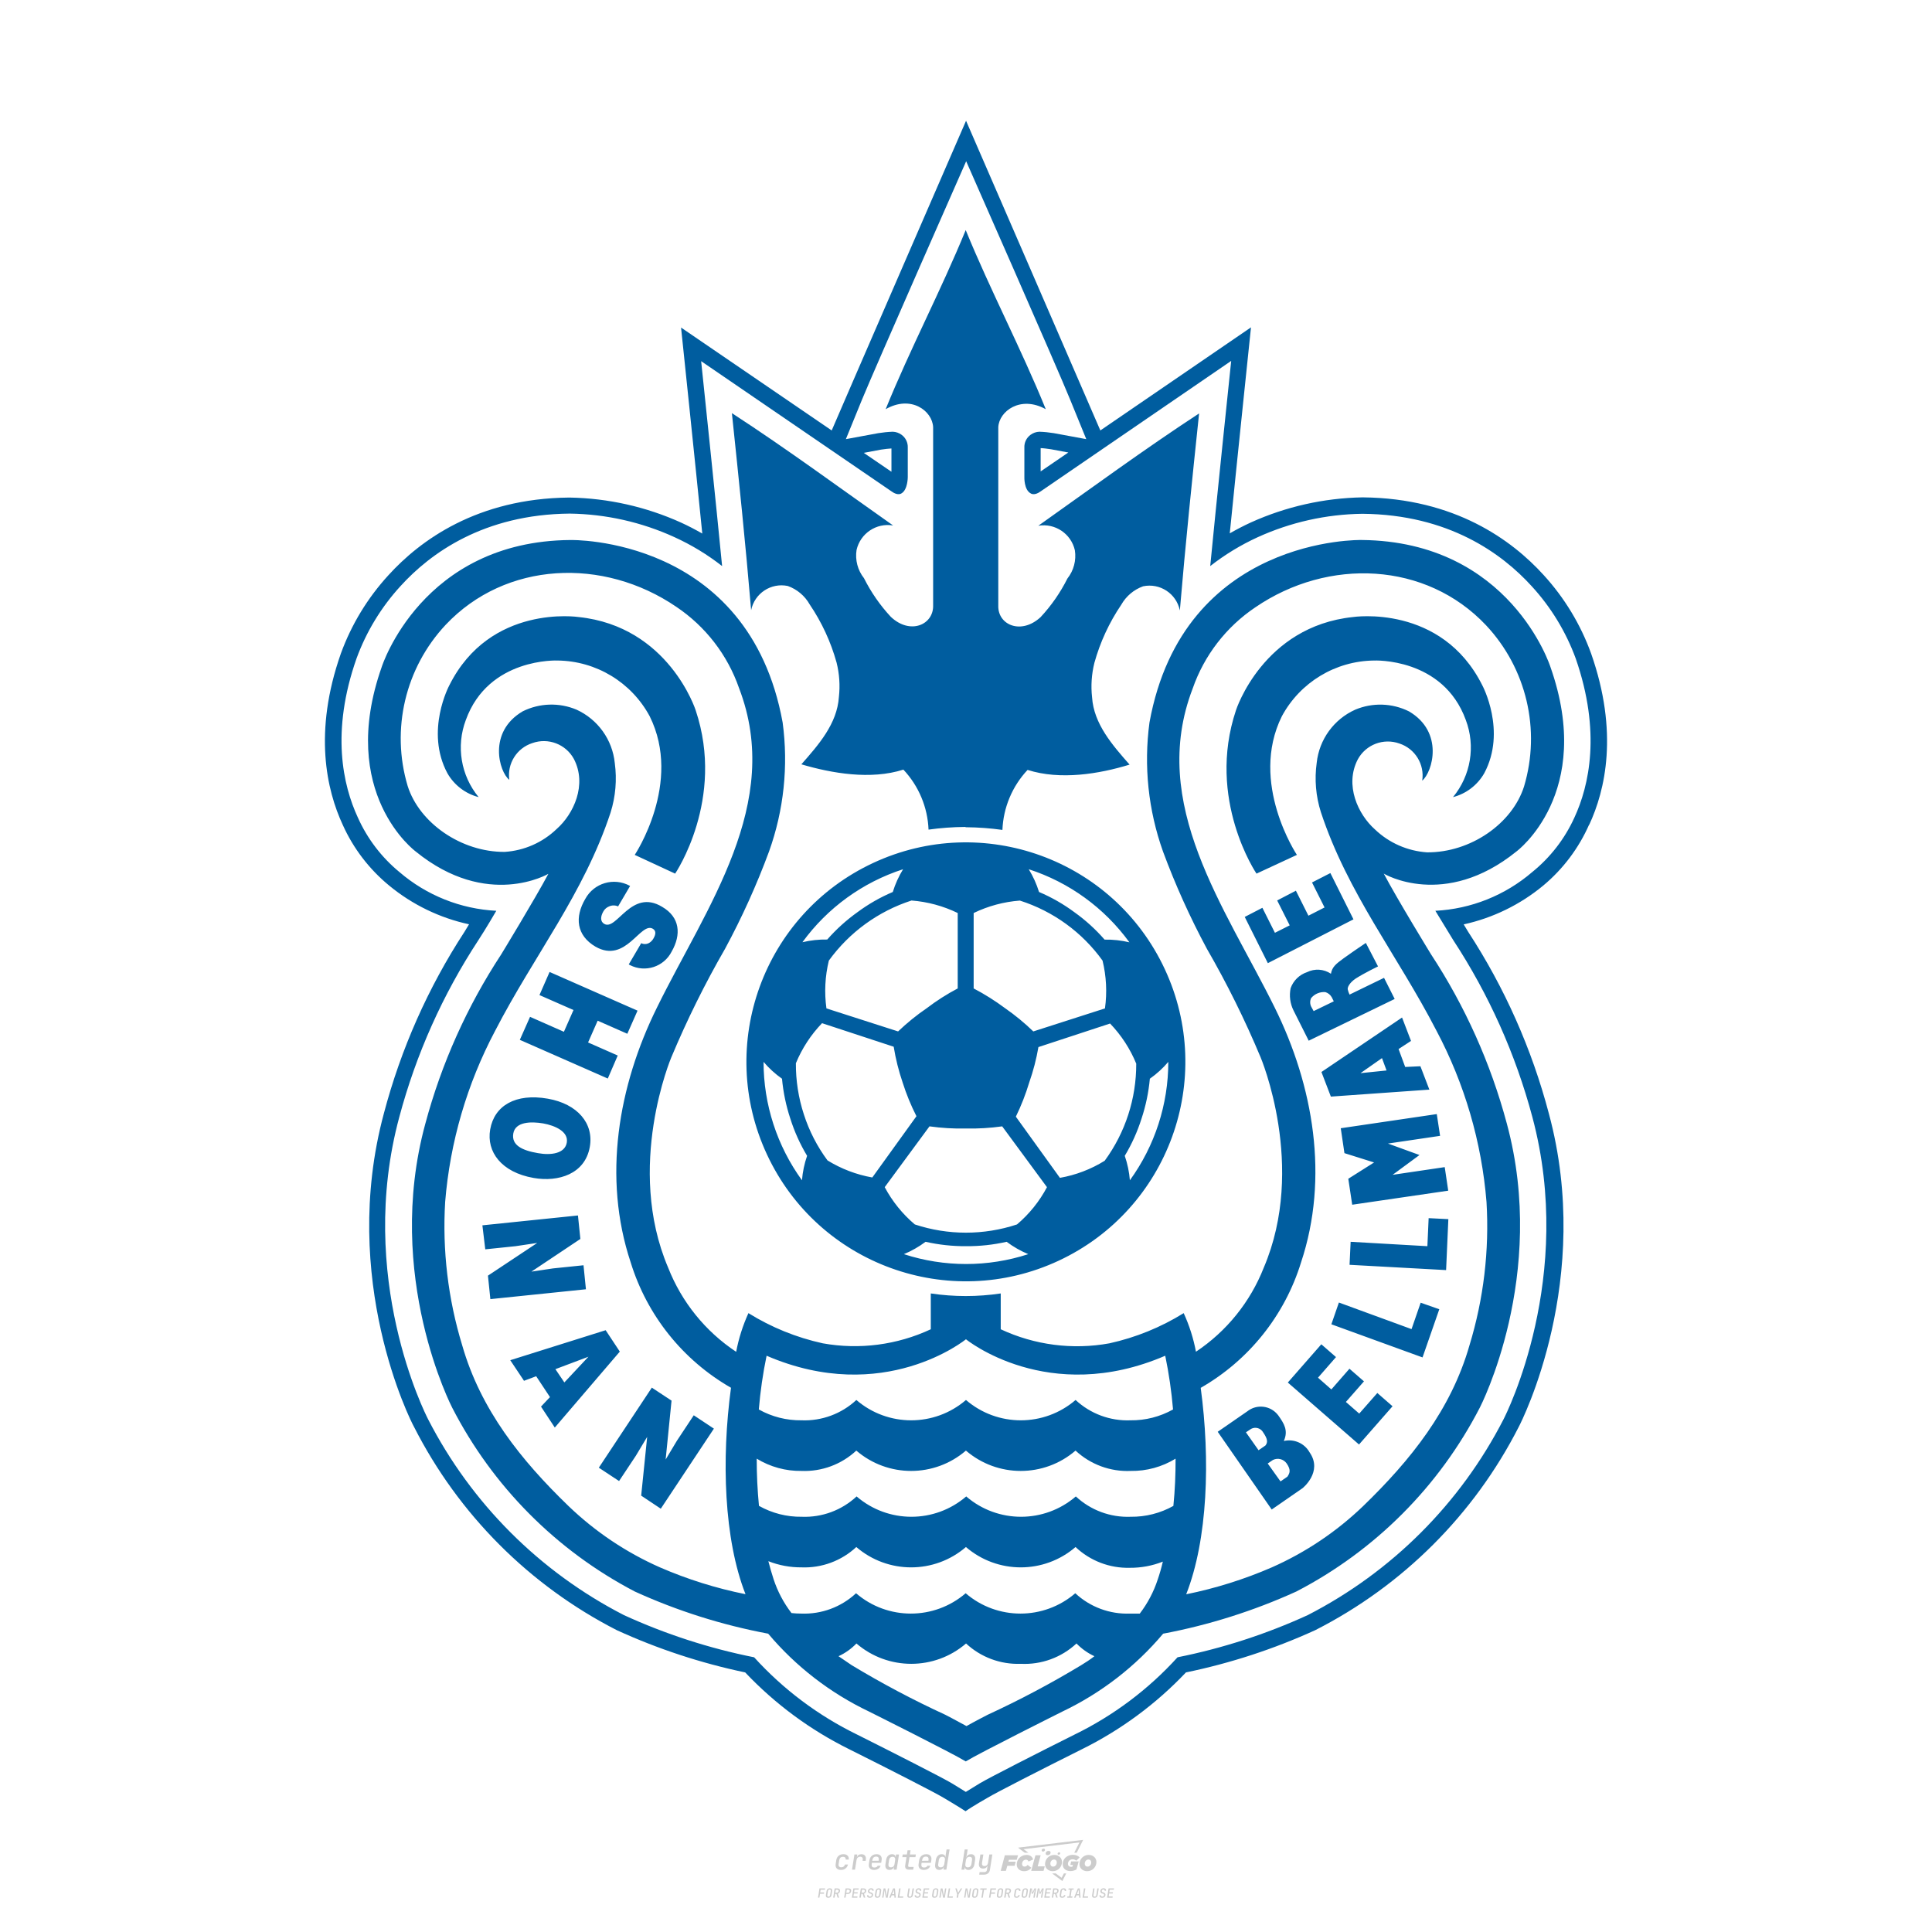 <?xml version="1.0" encoding="utf-8"?>
<!-- Created by @FCLOGO 2024-9-25 GMT+8 16:07:21 . https://fclogo.top/ -->
<!-- FOR PERSONAL USE ONLY NOT FOR COMMERCIAL USE -->
<svg version="1.1" xmlns="http://www.w3.org/2000/svg" xmlns:xlink="http://www.w3.org/1999/xlink" x="0px" y="0px"
	 viewBox="0 0 800 800" style="enable-background:new 0 0 800 800;" xml:space="preserve">
<path style="fill:#CCCCCC;" d="M348.22,774.3c-0.79,0-1.38-0.22-1.77-0.65c-0.39-0.44-0.53-1.03-0.41-1.79l0.25-1.65
	c0.12-0.75,0.45-1.35,0.98-1.78c0.53-0.44,1.19-0.65,1.98-0.65c0.76,0,1.33,0.2,1.72,0.6c0.39,0.4,0.55,0.94,0.47,1.62h-1.24
	c0.03-0.36-0.06-0.64-0.26-0.84c-0.2-0.2-0.5-0.3-0.89-0.3c-0.42,0-0.76,0.12-1.03,0.35c-0.27,0.23-0.43,0.56-0.5,0.99l-0.26,1.66
	c-0.07,0.44-0.01,0.77,0.19,1c0.19,0.23,0.5,0.35,0.92,0.35c0.39,0,0.72-0.1,0.98-0.3c0.26-0.2,0.44-0.48,0.52-0.85h1.24
	c-0.14,0.69-0.47,1.23-0.99,1.63C349.61,774.1,348.97,774.3,348.22,774.3z M352.8,774.19l1-6.29h1.19l-0.19,1.19
	c0.34-0.87,0.97-1.3,1.91-1.3c0.67,0,1.17,0.21,1.49,0.62c0.32,0.42,0.43,0.99,0.31,1.71l-0.07,0.42h-1.27l0.06-0.32
	c0.07-0.45,0.01-0.8-0.17-1.04c-0.18-0.24-0.48-0.36-0.88-0.36c-0.4,0-0.74,0.12-1.01,0.37c-0.27,0.24-0.43,0.59-0.5,1.03
	l-0.63,3.97H352.8z M361.91,774.3c-0.77,0-1.35-0.22-1.73-0.67c-0.38-0.45-0.51-1.04-0.4-1.77l0.25-1.65
	c0.08-0.49,0.26-0.92,0.52-1.28c0.26-0.37,0.6-0.65,1.01-0.85c0.41-0.2,0.87-0.3,1.38-0.3c0.77,0,1.35,0.22,1.73,0.67
	c0.39,0.45,0.52,1.04,0.39,1.77l-0.17,1.12h-3.85l-0.09,0.53c-0.15,0.95,0.22,1.43,1.11,1.43c0.72,0,1.17-0.25,1.37-0.74h1.22
	c-0.17,0.53-0.5,0.96-1.01,1.28C363.16,774.14,362.58,774.3,361.91,774.3z M361.23,770.22l-0.05,0.29l2.65-0.01l0.05-0.29
	c0.07-0.47,0.01-0.82-0.17-1.07c-0.18-0.25-0.49-0.37-0.92-0.37c-0.44,0-0.8,0.13-1.06,0.38
	C361.48,769.39,361.31,769.75,361.23,770.22z M368.33,774.3c-0.63,0-1.1-0.21-1.41-0.64c-0.31-0.42-0.4-1-0.27-1.73l0.27-1.77
	c0.11-0.73,0.39-1.31,0.84-1.74c0.44-0.43,0.98-0.64,1.61-0.64c0.47,0,0.83,0.12,1.09,0.35c0.26,0.24,0.39,0.56,0.38,0.96h0.02
	l0.17-1.2h1.24l-1,6.29h-1.22l0.19-1.2h-0.02c-0.12,0.41-0.35,0.73-0.69,0.97C369.2,774.18,368.8,774.3,368.33,774.3z
	 M368.93,773.23c0.39,0,0.72-0.12,0.98-0.36c0.26-0.24,0.43-0.57,0.5-1.01l0.25-1.65c0.07-0.43,0.01-0.76-0.18-1
	c-0.19-0.24-0.47-0.36-0.86-0.36c-0.4,0-0.72,0.12-0.98,0.35c-0.26,0.24-0.42,0.57-0.49,1.01l-0.25,1.65
	c-0.07,0.44-0.01,0.78,0.17,1.01C368.24,773.11,368.53,773.23,368.93,773.23z M376.35,774.19c-0.57,0-0.99-0.16-1.26-0.47
	c-0.27-0.31-0.36-0.75-0.27-1.32l0.54-3.39h-1.74l0.17-1.12h1.74l0.27-1.72h1.24l-0.27,1.72h2.47l-0.18,1.12h-2.46l-0.54,3.39
	c-0.08,0.44,0.1,0.66,0.53,0.66h1.72l-0.17,1.12H376.35z M382.5,774.3c-0.77,0-1.35-0.22-1.73-0.67c-0.38-0.45-0.52-1.04-0.4-1.77
	l0.25-1.65c0.08-0.49,0.26-0.92,0.52-1.28c0.26-0.37,0.6-0.65,1.01-0.85c0.41-0.2,0.87-0.3,1.38-0.3c0.77,0,1.35,0.22,1.73,0.67
	c0.39,0.45,0.52,1.04,0.39,1.77l-0.17,1.12h-3.85l-0.09,0.53c-0.15,0.95,0.22,1.43,1.11,1.43c0.72,0,1.17-0.25,1.37-0.74h1.22
	c-0.17,0.53-0.5,0.96-1.01,1.28C383.76,774.14,383.18,774.3,382.5,774.3z M381.83,770.22l-0.05,0.29l2.65-0.01l0.05-0.29
	c0.07-0.47,0.01-0.82-0.17-1.07c-0.18-0.25-0.49-0.37-0.92-0.37c-0.44,0-0.8,0.13-1.06,0.38
	C382.08,769.39,381.91,769.75,381.83,770.22z M388.92,774.3c-0.63,0-1.1-0.21-1.4-0.64c-0.3-0.42-0.39-1-0.28-1.73l0.27-1.77
	c0.11-0.73,0.39-1.31,0.84-1.74c0.44-0.43,0.98-0.64,1.61-0.64c0.47,0,0.83,0.12,1.09,0.35c0.26,0.24,0.39,0.56,0.38,0.96h0.02
	l0.21-1.47l0.3-1.8h1.24l-1.33,8.35h-1.22l0.19-1.2h-0.02c-0.12,0.41-0.35,0.73-0.69,0.97C389.8,774.18,389.4,774.3,388.92,774.3z
	 M389.53,773.23c0.39,0,0.72-0.12,0.98-0.36c0.26-0.24,0.43-0.57,0.5-1.01l0.25-1.65c0.08-0.43,0.02-0.76-0.17-1
	c-0.19-0.24-0.48-0.36-0.87-0.36c-0.4,0-0.72,0.12-0.98,0.35c-0.26,0.24-0.42,0.57-0.49,1.01l-0.25,1.65
	c-0.08,0.44-0.02,0.78,0.16,1.01C388.83,773.11,389.13,773.23,389.53,773.23z M401.02,774.3c-0.47,0-0.84-0.12-1.1-0.35
	c-0.26-0.23-0.39-0.56-0.38-0.97h-0.01l-0.19,1.2h-1.22l1.33-8.35h1.24l-0.29,1.8l-0.27,1.47h0.05c0.12-0.41,0.35-0.73,0.69-0.97
	c0.34-0.23,0.74-0.35,1.21-0.35c0.63,0,1.1,0.21,1.4,0.64c0.3,0.43,0.39,1.01,0.28,1.74l-0.27,1.77c-0.11,0.73-0.39,1.31-0.84,1.73
	C402.18,774.09,401.64,774.3,401.02,774.3z M400.77,773.23c0.4,0,0.72-0.12,0.98-0.35c0.26-0.23,0.42-0.57,0.5-1.01l0.25-1.65
	c0.07-0.43,0.01-0.77-0.17-1.01c-0.18-0.24-0.47-0.35-0.87-0.35c-0.39,0-0.72,0.12-0.98,0.36c-0.26,0.24-0.43,0.57-0.5,1l-0.25,1.65
	c-0.07,0.44-0.01,0.77,0.17,1.01C400.08,773.11,400.37,773.23,400.77,773.23z M405.47,776.25l0.17-1.06h1.93
	c0.64,0,1.01-0.3,1.1-0.9l0.1-0.67l0.21-1.19h-0.03c-0.12,0.42-0.35,0.74-0.68,0.97c-0.33,0.23-0.73,0.34-1.2,0.34
	c-0.63,0-1.09-0.2-1.4-0.6c-0.31-0.4-0.41-0.94-0.3-1.63l0.58-3.6h1.24l-0.56,3.48c-0.06,0.41,0,0.73,0.18,0.96
	c0.18,0.23,0.47,0.34,0.85,0.34c0.39,0,0.72-0.12,0.98-0.37c0.27-0.24,0.43-0.58,0.49-1.02l0.54-3.4h1.24l-1.01,6.41
	c-0.1,0.6-0.37,1.08-0.81,1.42c-0.44,0.35-1,0.52-1.67,0.52H405.47z M417.79,770.09h3.22l0.54-1.85h-5.47l-1.71,6.44h2.15l0.59-2.1
	h3.03l0.44-1.71h-3.03L417.79,770.09z M424.23,772.92c-0.59,0-1.02-0.39-1.02-1.12c0-0.88,0.63-1.76,1.61-1.76
	c0.49,0,0.88,0.24,1.02,0.78l1.95-0.83c-0.29-1.17-1.27-1.9-2.64-1.9c-2.78,0-4.15,2.15-4.15,3.9c0,1.76,1.27,2.83,3.07,2.83
	c1.37,0,2.34-0.59,2.98-1.42l-1.51-1.17C425.16,772.67,424.72,772.92,424.23,772.92z M430.91,768.23h-2.15l-1.76,6.44h5.12
	l0.49-1.85h-2.93L430.91,768.23z M439.75,771.01c0-1.66-1.32-2.93-3.22-2.93c-2.2,0-3.81,1.81-3.81,3.81c0,1.66,1.32,2.93,3.22,2.93
	C438.14,774.82,439.75,773.01,439.75,771.01z M434.92,771.7c0-0.83,0.59-1.71,1.51-1.71c0.78,0,1.17,0.54,1.17,1.22
	c0,0.83-0.59,1.71-1.51,1.71C435.31,772.92,434.92,772.38,434.92,771.7z M443.21,772.23h1.07l-0.2,0.68
	c-0.15,0.05-0.34,0.1-0.59,0.1c-0.68,0-1.27-0.39-1.27-1.22c0-1.02,0.73-1.9,1.95-1.9c0.59,0,1.12,0.24,1.51,0.59l1.37-1.37
	c-0.44-0.54-1.51-1.07-2.73-1.07c-2.59,0-4.29,1.76-4.29,3.86c0,2.05,1.61,2.88,3.22,2.88c0.93,0,1.85-0.29,2.49-0.68l0.93-3.32
	h-3.12L443.21,772.23z M450.78,768.08c-2.2,0-3.81,1.81-3.81,3.81c0,1.66,1.32,2.93,3.22,2.93c2.2,0,3.81-1.81,3.81-3.81
	C454,769.35,452.68,768.08,450.78,768.08z M450.34,772.92c-0.78,0-1.17-0.54-1.17-1.22c0-0.83,0.59-1.71,1.51-1.71
	c0.78,0,1.17,0.54,1.17,1.22C451.85,772.04,451.27,772.92,450.34,772.92z M437.94,767.5c-0.05,0.29,0.1,0.49,0.44,0.49
	s0.54-0.2,0.63-0.49c0.05-0.24-0.1-0.49-0.44-0.49C438.24,767.01,437.99,767.25,437.94,767.5z M432.13,765.5
	c-0.44,0-0.73,0.24-0.78,0.59c-0.05,0.34,0.1,0.59,0.54,0.59s0.73-0.24,0.78-0.59C432.77,765.74,432.57,765.5,432.13,765.5z
	 M433.01,767.3c-0.1,0.54,0.15,0.88,0.83,0.88c0.63,0,1.07-0.39,1.17-0.88s-0.15-0.88-0.83-0.88
	C433.5,766.43,433.11,766.82,433.01,767.3z M439.6,777.55l-2.44-1.81h-1.51l4.25,3.17l1.61-3.17h-0.98L439.6,777.55z M425.84,767.16
	l-2-1.46l23.13-2.78l-2.15,4.25h1.02l2.68-5.32l-26.99,3.22l2.78,2.1H425.84z M338.72,785.79l0.61-3.83h2.32l-0.08,0.52h-1.76
	l-0.18,1.14h1.63l-0.08,0.52h-1.62l-0.26,1.64H338.72z M342.97,785.84c-0.36,0-0.62-0.1-0.8-0.3c-0.17-0.2-0.23-0.47-0.18-0.82
	l0.27-1.7c0.06-0.34,0.2-0.61,0.44-0.82c0.24-0.2,0.54-0.3,0.89-0.3c0.36,0,0.62,0.1,0.8,0.3c0.17,0.2,0.24,0.47,0.18,0.81
	l-0.27,1.71c-0.06,0.34-0.2,0.62-0.44,0.82C343.63,785.74,343.33,785.84,342.97,785.84z M343.05,785.33c0.19,0,0.35-0.05,0.47-0.16
	c0.12-0.11,0.19-0.26,0.23-0.46l0.27-1.7c0.03-0.2,0.01-0.35-0.08-0.46c-0.08-0.11-0.22-0.16-0.41-0.16s-0.35,0.05-0.46,0.16
	c-0.12,0.1-0.19,0.26-0.22,0.46l-0.27,1.7c-0.03,0.2-0.01,0.35,0.08,0.46C342.72,785.28,342.86,785.33,343.05,785.33z M345,785.79
	l0.61-3.83h1.2c0.24,0,0.44,0.05,0.6,0.14c0.16,0.09,0.28,0.22,0.36,0.39c0.07,0.17,0.09,0.37,0.05,0.59
	c-0.04,0.26-0.14,0.48-0.3,0.67c-0.16,0.19-0.37,0.32-0.6,0.39l0.54,1.64h-0.62l-0.48-1.57h-0.54l-0.25,1.57H345z M345.89,783.71
	h0.64c0.19,0,0.35-0.06,0.48-0.17c0.13-0.11,0.21-0.26,0.24-0.45c0.03-0.19,0-0.35-0.09-0.46c-0.09-0.11-0.24-0.17-0.43-0.17h-0.64
	L345.89,783.71z M349.54,785.79l0.61-3.83h1.25c0.37,0,0.65,0.1,0.84,0.31c0.19,0.21,0.26,0.49,0.2,0.84
	c-0.04,0.23-0.12,0.44-0.25,0.61s-0.29,0.31-0.49,0.4c-0.2,0.09-0.42,0.14-0.66,0.14h-0.69l-0.24,1.52H349.54z M350.43,783.75h0.69
	c0.19,0,0.36-0.06,0.49-0.18c0.14-0.12,0.22-0.27,0.25-0.47c0.03-0.2,0-0.35-0.1-0.47c-0.1-0.12-0.25-0.18-0.44-0.18h-0.69
	L350.43,783.75z M352.75,785.79l0.61-3.83h2.25l-0.08,0.5h-1.7l-0.17,1.09h1.51l-0.08,0.5h-1.51l-0.19,1.24h1.69l-0.08,0.5H352.75z
	 M355.84,785.79l0.61-3.83h1.2c0.24,0,0.44,0.05,0.6,0.14c0.16,0.09,0.28,0.22,0.36,0.39c0.07,0.17,0.09,0.37,0.05,0.59
	c-0.04,0.26-0.14,0.48-0.3,0.67c-0.16,0.19-0.37,0.32-0.6,0.39l0.54,1.64h-0.62l-0.48-1.57h-0.54l-0.25,1.57H355.84z M356.74,783.71
	h0.64c0.19,0,0.35-0.06,0.48-0.17c0.13-0.11,0.21-0.26,0.24-0.45c0.03-0.19,0-0.35-0.09-0.46c-0.09-0.11-0.24-0.17-0.43-0.17h-0.64
	L356.74,783.71z M360.13,785.84c-0.39,0-0.67-0.1-0.87-0.29c-0.19-0.19-0.26-0.45-0.22-0.78h0.57c-0.03,0.17,0.01,0.31,0.12,0.41
	c0.11,0.1,0.27,0.15,0.48,0.15c0.2,0,0.37-0.05,0.5-0.15c0.13-0.1,0.21-0.23,0.24-0.4c0.02-0.15,0-0.28-0.06-0.39
	c-0.06-0.11-0.16-0.18-0.29-0.22l-0.46-0.14c-0.27-0.08-0.46-0.22-0.59-0.41c-0.13-0.19-0.17-0.42-0.13-0.68
	c0.04-0.21,0.11-0.39,0.23-0.55c0.12-0.16,0.27-0.28,0.46-0.37c0.19-0.09,0.4-0.13,0.64-0.13c0.35,0,0.62,0.1,0.8,0.29
	c0.18,0.19,0.25,0.44,0.2,0.76h-0.57c0.03-0.17,0-0.3-0.09-0.4c-0.09-0.1-0.23-0.14-0.42-0.14c-0.19,0-0.34,0.04-0.46,0.13
	c-0.12,0.09-0.19,0.21-0.21,0.38c-0.02,0.15-0.01,0.28,0.05,0.39c0.06,0.11,0.16,0.18,0.29,0.22l0.47,0.15
	c0.26,0.08,0.46,0.22,0.58,0.41c0.12,0.19,0.17,0.42,0.12,0.69c-0.04,0.22-0.12,0.41-0.24,0.57c-0.13,0.16-0.29,0.29-0.49,0.38
	C360.6,785.79,360.38,785.84,360.13,785.84z M363.27,785.84c-0.36,0-0.62-0.1-0.8-0.3c-0.17-0.2-0.23-0.47-0.18-0.82l0.27-1.7
	c0.06-0.34,0.2-0.61,0.44-0.82c0.24-0.2,0.54-0.3,0.89-0.3c0.36,0,0.62,0.1,0.8,0.3c0.17,0.2,0.24,0.47,0.18,0.81l-0.27,1.71
	c-0.06,0.34-0.2,0.62-0.44,0.82C363.92,785.74,363.62,785.84,363.27,785.84z M363.34,785.33c0.19,0,0.35-0.05,0.47-0.16
	c0.12-0.11,0.19-0.26,0.23-0.46l0.27-1.7c0.03-0.2,0.01-0.35-0.08-0.46c-0.08-0.11-0.22-0.16-0.41-0.16c-0.19,0-0.35,0.05-0.46,0.16
	c-0.12,0.1-0.19,0.26-0.22,0.46l-0.27,1.7c-0.03,0.2-0.01,0.35,0.08,0.46C363.02,785.28,363.15,785.33,363.34,785.33z
	 M365.28,785.79l0.61-3.83h0.71l0.62,3.19c0.01-0.1,0.02-0.22,0.03-0.36c0.01-0.14,0.03-0.29,0.04-0.44
	c0.02-0.15,0.04-0.29,0.06-0.41l0.31-1.98h0.52l-0.61,3.83h-0.71l-0.61-3.19c-0.01,0.09-0.02,0.21-0.03,0.34s-0.03,0.28-0.04,0.42
	c-0.02,0.15-0.04,0.28-0.06,0.41l-0.31,2.01H365.28z M368.23,785.79l1.59-3.83h0.75l0.37,3.83h-0.56l-0.07-0.97h-1.09l-0.39,0.97
	H368.23z M369.39,784.34h0.87l-0.09-1.1c-0.02-0.2-0.03-0.37-0.04-0.51c-0.01-0.14-0.01-0.24-0.01-0.3c-0.02,0.06-0.05,0.16-0.1,0.3
	c-0.05,0.14-0.11,0.31-0.19,0.5L369.39,784.34z M371.72,785.79l0.61-3.83h0.57l-0.52,3.31h1.67l-0.08,0.52H371.72z M376.68,785.84
	c-0.37,0-0.63-0.1-0.8-0.3c-0.17-0.2-0.22-0.48-0.17-0.82l0.44-2.76h0.57l-0.44,2.76c-0.03,0.2-0.01,0.35,0.07,0.46
	c0.08,0.11,0.21,0.17,0.41,0.17c0.19,0,0.35-0.06,0.46-0.17c0.12-0.11,0.19-0.27,0.22-0.46l0.44-2.76h0.57l-0.44,2.76
	c-0.06,0.35-0.2,0.62-0.43,0.82C377.35,785.74,377.05,785.84,376.68,785.84z M379.84,785.84c-0.39,0-0.67-0.1-0.87-0.29
	c-0.19-0.19-0.26-0.45-0.22-0.78h0.57c-0.03,0.17,0.01,0.31,0.12,0.41c0.11,0.1,0.27,0.15,0.48,0.15c0.2,0,0.37-0.05,0.5-0.15
	c0.13-0.1,0.21-0.23,0.24-0.4c0.02-0.15,0-0.28-0.06-0.39c-0.06-0.11-0.16-0.18-0.29-0.22l-0.46-0.14
	c-0.27-0.08-0.46-0.22-0.59-0.41c-0.13-0.19-0.17-0.42-0.13-0.68c0.04-0.21,0.11-0.39,0.23-0.55s0.27-0.28,0.46-0.37
	c0.19-0.09,0.4-0.13,0.64-0.13c0.35,0,0.62,0.1,0.8,0.29c0.18,0.19,0.25,0.44,0.2,0.76h-0.57c0.03-0.17,0-0.3-0.09-0.4
	c-0.09-0.1-0.23-0.14-0.42-0.14c-0.19,0-0.34,0.04-0.46,0.13c-0.12,0.09-0.19,0.21-0.21,0.38c-0.02,0.15-0.01,0.28,0.05,0.39
	c0.06,0.11,0.16,0.18,0.29,0.22l0.47,0.15c0.26,0.08,0.46,0.22,0.58,0.41c0.12,0.19,0.17,0.42,0.12,0.69
	c-0.04,0.22-0.12,0.41-0.24,0.57c-0.13,0.16-0.29,0.29-0.49,0.38C380.31,785.79,380.09,785.84,379.84,785.84z M381.91,785.79
	l0.61-3.83h2.25l-0.08,0.5h-1.7l-0.17,1.09h1.51l-0.08,0.5h-1.51l-0.19,1.24h1.69l-0.08,0.5H381.91z M386.94,785.84
	c-0.36,0-0.62-0.1-0.8-0.3c-0.17-0.2-0.23-0.47-0.18-0.82l0.27-1.7c0.06-0.34,0.2-0.61,0.44-0.82c0.24-0.2,0.54-0.3,0.89-0.3
	c0.36,0,0.62,0.1,0.8,0.3c0.17,0.2,0.24,0.47,0.18,0.81l-0.27,1.71c-0.06,0.34-0.2,0.62-0.44,0.82
	C387.6,785.74,387.3,785.84,386.94,785.84z M387.02,785.33c0.19,0,0.35-0.05,0.47-0.16c0.12-0.11,0.19-0.26,0.23-0.46l0.27-1.7
	c0.03-0.2,0.01-0.35-0.08-0.46c-0.08-0.11-0.22-0.16-0.41-0.16c-0.19,0-0.35,0.05-0.46,0.16c-0.12,0.1-0.19,0.26-0.22,0.46
	l-0.27,1.7c-0.03,0.2-0.01,0.35,0.08,0.46C386.7,785.28,386.83,785.33,387.02,785.33z M388.95,785.79l0.61-3.83h0.71l0.62,3.19
	c0.01-0.1,0.02-0.22,0.03-0.36c0.01-0.14,0.03-0.29,0.04-0.44c0.02-0.15,0.04-0.29,0.06-0.41l0.31-1.98h0.52l-0.61,3.83h-0.71
	l-0.61-3.19c-0.01,0.09-0.02,0.21-0.03,0.34c-0.01,0.13-0.03,0.28-0.04,0.42c-0.02,0.15-0.04,0.28-0.06,0.41l-0.31,2.01H388.95z
	 M392.25,785.79l0.61-3.83h0.57l-0.52,3.31h1.67l-0.08,0.52H392.25z M396.12,785.79l0.22-1.41l-0.75-2.42h0.58l0.45,1.45
	c0.03,0.09,0.05,0.18,0.07,0.27c0.02,0.08,0.03,0.15,0.03,0.19c0.02-0.04,0.05-0.1,0.09-0.19c0.04-0.08,0.09-0.17,0.14-0.27
	l0.9-1.45h0.6l-1.53,2.42l-0.22,1.41H396.12z M399.22,785.79l0.61-3.83h0.71l0.62,3.19c0.01-0.1,0.02-0.22,0.03-0.36
	c0.01-0.14,0.03-0.29,0.04-0.44c0.02-0.15,0.04-0.29,0.06-0.41l0.31-1.98h0.52l-0.61,3.83h-0.71l-0.61-3.19
	c-0.01,0.09-0.02,0.21-0.03,0.34c-0.01,0.13-0.03,0.28-0.04,0.42c-0.02,0.15-0.04,0.28-0.06,0.41l-0.31,2.01H399.22z M403.51,785.84
	c-0.36,0-0.62-0.1-0.8-0.3c-0.18-0.2-0.23-0.47-0.18-0.82l0.27-1.7c0.06-0.34,0.2-0.61,0.44-0.82c0.24-0.2,0.54-0.3,0.89-0.3
	c0.36,0,0.62,0.1,0.8,0.3c0.17,0.2,0.24,0.47,0.18,0.81l-0.27,1.71c-0.06,0.34-0.2,0.62-0.44,0.82
	C404.16,785.74,403.86,785.84,403.51,785.84z M403.58,785.33c0.19,0,0.35-0.05,0.47-0.16c0.12-0.11,0.19-0.26,0.23-0.46l0.27-1.7
	c0.03-0.2,0.01-0.35-0.08-0.46c-0.08-0.11-0.22-0.16-0.41-0.16c-0.19,0-0.35,0.05-0.46,0.16c-0.12,0.1-0.19,0.26-0.22,0.46
	l-0.27,1.7c-0.03,0.2-0.01,0.35,0.08,0.46C403.26,785.28,403.4,785.33,403.58,785.33z M406.38,785.79l0.52-3.31h-1.02l0.08-0.52
	h2.62l-0.08,0.52h-1.03l-0.52,3.31H406.38z M409.52,785.79l0.61-3.83h2.32l-0.08,0.52h-1.76l-0.18,1.14h1.63l-0.08,0.52h-1.62
	l-0.26,1.64H409.52z M413.77,785.84c-0.36,0-0.62-0.1-0.8-0.3c-0.18-0.2-0.23-0.47-0.18-0.82l0.27-1.7c0.06-0.34,0.2-0.61,0.44-0.82
	c0.24-0.2,0.54-0.3,0.89-0.3c0.36,0,0.62,0.1,0.8,0.3c0.17,0.2,0.24,0.47,0.18,0.81l-0.27,1.71c-0.06,0.34-0.2,0.62-0.44,0.82
	C414.42,785.74,414.13,785.84,413.77,785.84z M413.85,785.33c0.19,0,0.35-0.05,0.47-0.16c0.12-0.11,0.19-0.26,0.23-0.46l0.27-1.7
	c0.03-0.2,0.01-0.35-0.08-0.46c-0.08-0.11-0.22-0.16-0.41-0.16c-0.19,0-0.35,0.05-0.46,0.16c-0.12,0.1-0.19,0.26-0.22,0.46
	l-0.27,1.7c-0.03,0.2-0.01,0.35,0.08,0.46C413.52,785.28,413.66,785.33,413.85,785.33z M415.8,785.79l0.61-3.83h1.2
	c0.24,0,0.44,0.05,0.6,0.14c0.16,0.09,0.28,0.22,0.36,0.39c0.07,0.17,0.09,0.37,0.05,0.59c-0.04,0.26-0.14,0.48-0.3,0.67
	c-0.16,0.19-0.37,0.32-0.6,0.39l0.54,1.64h-0.62l-0.48-1.57h-0.54l-0.25,1.57H415.8z M416.69,783.71h0.64
	c0.19,0,0.35-0.06,0.48-0.17c0.13-0.11,0.21-0.26,0.24-0.45c0.03-0.19,0-0.35-0.09-0.46c-0.09-0.11-0.24-0.17-0.43-0.17h-0.64
	L416.69,783.71z M420.91,785.84c-0.36,0-0.63-0.1-0.81-0.3c-0.18-0.2-0.24-0.47-0.19-0.82l0.27-1.7c0.06-0.35,0.21-0.62,0.45-0.82
	s0.55-0.3,0.91-0.3c0.36,0,0.63,0.1,0.81,0.3c0.18,0.2,0.24,0.47,0.19,0.82h-0.57c0.03-0.2,0-0.35-0.09-0.46
	c-0.09-0.11-0.23-0.16-0.42-0.16c-0.19,0-0.35,0.05-0.48,0.16c-0.12,0.1-0.2,0.26-0.23,0.45l-0.27,1.71c-0.03,0.2,0,0.35,0.09,0.46
	c0.09,0.11,0.23,0.16,0.42,0.16c0.19,0,0.35-0.05,0.47-0.16c0.12-0.11,0.2-0.26,0.23-0.46h0.57c-0.03,0.23-0.11,0.43-0.24,0.59
	c-0.12,0.17-0.28,0.3-0.47,0.39C421.36,785.79,421.14,785.84,420.91,785.84z M424.03,785.84c-0.36,0-0.62-0.1-0.8-0.3
	c-0.18-0.2-0.23-0.47-0.18-0.82l0.27-1.7c0.06-0.34,0.2-0.61,0.44-0.82c0.24-0.2,0.54-0.3,0.89-0.3c0.36,0,0.62,0.1,0.8,0.3
	c0.17,0.2,0.24,0.47,0.18,0.81l-0.27,1.71c-0.06,0.34-0.2,0.62-0.44,0.82C424.69,785.74,424.39,785.84,424.03,785.84z
	 M424.11,785.33c0.19,0,0.35-0.05,0.47-0.16c0.12-0.11,0.19-0.26,0.23-0.46l0.27-1.7c0.03-0.2,0.01-0.35-0.08-0.46
	c-0.08-0.11-0.22-0.16-0.41-0.16c-0.19,0-0.35,0.05-0.46,0.16c-0.12,0.1-0.19,0.26-0.22,0.46l-0.27,1.7
	c-0.03,0.2-0.01,0.35,0.08,0.46C423.79,785.28,423.92,785.33,424.11,785.33z M425.97,785.79l0.61-3.83h0.69l0.18,1.23
	c0.02,0.12,0.04,0.23,0.05,0.33c0.01,0.1,0.02,0.18,0.03,0.24c0.02-0.06,0.05-0.14,0.09-0.24c0.04-0.11,0.09-0.22,0.15-0.34
	l0.57-1.22h0.71l-0.61,3.83h-0.54l0.2-1.29c0.02-0.17,0.06-0.35,0.1-0.55c0.04-0.2,0.09-0.4,0.14-0.61c0.05-0.2,0.1-0.4,0.14-0.59
	c0.05-0.19,0.09-0.35,0.13-0.49l-0.86,1.86h-0.55l-0.28-1.86c0,0.14-0.01,0.29-0.02,0.47c-0.01,0.18-0.02,0.37-0.04,0.57
	c-0.02,0.2-0.04,0.41-0.06,0.61c-0.02,0.2-0.05,0.4-0.08,0.57l-0.2,1.29H425.97z M429.11,785.79l0.61-3.83h0.69l0.18,1.23
	c0.02,0.12,0.04,0.23,0.05,0.33c0.01,0.1,0.02,0.18,0.03,0.24c0.02-0.06,0.05-0.14,0.09-0.24c0.04-0.11,0.09-0.22,0.15-0.34
	l0.57-1.22h0.71l-0.61,3.83h-0.54l0.2-1.29c0.02-0.17,0.06-0.35,0.1-0.55c0.04-0.2,0.09-0.4,0.14-0.61c0.05-0.2,0.1-0.4,0.14-0.59
	c0.05-0.19,0.09-0.35,0.13-0.49l-0.86,1.86h-0.55l-0.28-1.86c0,0.14-0.01,0.29-0.02,0.47c-0.01,0.18-0.02,0.37-0.04,0.57
	c-0.02,0.2-0.04,0.41-0.06,0.61c-0.02,0.2-0.05,0.4-0.08,0.57l-0.2,1.29H429.11z M432.41,785.79l0.61-3.83h2.25l-0.08,0.5h-1.7
	l-0.17,1.09h1.51l-0.08,0.5h-1.51l-0.19,1.24h1.69l-0.08,0.5H432.41z M435.51,785.79l0.61-3.83h1.2c0.24,0,0.44,0.05,0.6,0.14
	c0.16,0.09,0.28,0.22,0.36,0.39c0.07,0.17,0.09,0.37,0.05,0.59c-0.04,0.26-0.14,0.48-0.3,0.67c-0.16,0.19-0.37,0.32-0.6,0.39
	l0.54,1.64h-0.62l-0.48-1.57h-0.54l-0.25,1.57H435.51z M436.4,783.71h0.64c0.19,0,0.35-0.06,0.48-0.17
	c0.13-0.11,0.21-0.26,0.24-0.45c0.03-0.19,0-0.35-0.09-0.46c-0.09-0.11-0.24-0.17-0.43-0.17h-0.64L436.4,783.71z M439.8,785.84
	c-0.36,0-0.63-0.1-0.81-0.3c-0.18-0.2-0.24-0.47-0.19-0.82l0.27-1.7c0.06-0.35,0.21-0.62,0.45-0.82s0.55-0.3,0.91-0.3
	c0.36,0,0.63,0.1,0.81,0.3c0.18,0.2,0.24,0.47,0.19,0.82h-0.57c0.03-0.2,0-0.35-0.09-0.46c-0.09-0.11-0.23-0.16-0.42-0.16
	c-0.19,0-0.35,0.05-0.47,0.16c-0.12,0.1-0.2,0.26-0.23,0.45l-0.27,1.71c-0.03,0.2,0,0.35,0.09,0.46c0.09,0.11,0.23,0.16,0.42,0.16
	s0.35-0.05,0.47-0.16c0.12-0.11,0.2-0.26,0.23-0.46h0.57c-0.03,0.23-0.11,0.43-0.24,0.59c-0.12,0.17-0.28,0.3-0.47,0.39
	C440.25,785.79,440.04,785.84,439.8,785.84z M441.88,785.79l0.08-0.5h0.78l0.45-2.82h-0.78l0.08-0.5h2.13l-0.08,0.5h-0.78
	l-0.45,2.82h0.78l-0.08,0.5H441.88z M444.74,785.79l1.59-3.83h0.75l0.37,3.83h-0.56l-0.07-0.97h-1.09l-0.39,0.97H444.74z
	 M445.9,784.34h0.87l-0.09-1.1c-0.02-0.2-0.03-0.37-0.04-0.51c-0.01-0.14-0.01-0.24-0.01-0.3c-0.02,0.06-0.05,0.16-0.1,0.3
	c-0.05,0.14-0.11,0.31-0.19,0.5L445.9,784.34z M448.24,785.79l0.61-3.83h0.57l-0.52,3.31h1.67l-0.08,0.52H448.24z M453.19,785.84
	c-0.37,0-0.63-0.1-0.8-0.3c-0.17-0.2-0.22-0.48-0.17-0.82l0.44-2.76h0.57l-0.44,2.76c-0.03,0.2-0.01,0.35,0.07,0.46
	c0.08,0.11,0.21,0.17,0.41,0.17c0.19,0,0.35-0.06,0.46-0.17c0.12-0.11,0.19-0.27,0.22-0.46l0.44-2.76h0.57l-0.44,2.76
	c-0.06,0.35-0.2,0.62-0.43,0.82C453.86,785.74,453.56,785.84,453.19,785.84z M456.36,785.84c-0.39,0-0.67-0.1-0.87-0.29
	c-0.19-0.19-0.26-0.45-0.22-0.78h0.57c-0.03,0.17,0.01,0.31,0.12,0.41c0.11,0.1,0.27,0.15,0.48,0.15c0.2,0,0.37-0.05,0.5-0.15
	s0.21-0.23,0.24-0.4c0.02-0.15,0-0.28-0.06-0.39c-0.06-0.11-0.16-0.18-0.29-0.22l-0.46-0.14c-0.27-0.08-0.46-0.22-0.59-0.41
	c-0.13-0.19-0.17-0.42-0.13-0.68c0.04-0.21,0.11-0.39,0.23-0.55c0.12-0.16,0.27-0.28,0.46-0.37c0.19-0.09,0.4-0.13,0.64-0.13
	c0.35,0,0.62,0.1,0.8,0.29c0.18,0.19,0.25,0.44,0.2,0.76h-0.57c0.03-0.17,0-0.3-0.09-0.4c-0.09-0.1-0.23-0.14-0.42-0.14
	c-0.19,0-0.34,0.04-0.46,0.13c-0.12,0.09-0.19,0.21-0.21,0.38c-0.02,0.15-0.01,0.28,0.05,0.39c0.06,0.11,0.16,0.18,0.29,0.22
	l0.47,0.15c0.26,0.08,0.46,0.22,0.58,0.41c0.12,0.19,0.17,0.42,0.12,0.69c-0.04,0.22-0.12,0.41-0.24,0.57
	c-0.13,0.16-0.29,0.29-0.49,0.38C456.82,785.79,456.6,785.84,456.36,785.84z M458.42,785.79l0.61-3.83h2.25l-0.08,0.5h-1.7
	l-0.17,1.09h1.51l-0.08,0.5h-1.51l-0.19,1.24h1.69l-0.08,0.5H458.42z"/>
<path style="fill:#005D9F;" d="M658.84,270.59c-4.35-12.02-11.03-23.05-19.66-32.49c-13.13-14.46-36.75-31.78-74.77-32.15h-0.3
	c-15.92,0.29-31.62,3.82-46.14,10.38c-3,1.37-5.9,2.89-8.75,4.52c2.67-26.78,8.79-85.3,8.79-85.3l-62.38,42.69
	C454.91,176.43,400.02,50,400.02,50s-54.92,126.43-55.63,128.24l-62.38-42.61c0,0,6.12,58.45,8.79,85.3
	c-2.86-1.63-5.75-3.15-8.75-4.52c-14.51-6.57-30.21-10.1-46.14-10.38h-0.3c-38.01,0.37-61.64,17.69-74.77,32.15
	c-8.63,9.41-15.32,20.42-19.69,32.41c-11.46,32.6-5.9,56.59,0.78,70.98c4.39,9.77,11,18.39,19.28,25.18
	c9.57,7.88,20.89,13.36,33.01,15.98l-1.89,3.12c-15.08,23.12-26.34,48.52-33.38,75.21c-18.54,68.76,11.13,127.43,12.5,129.8
	c18.4,36.2,47.78,65.65,83.93,84.15c17.02,7.79,34.86,13.66,53.18,17.5c12.41,13.11,27.05,23.91,43.24,31.89
	c16.73,8.34,35.79,18.1,38.79,19.95c0,0,6.3,3.71,9.23,5.64c2.93-2.08,9.23-5.64,9.23-5.64c3-1.85,22.07-11.61,38.79-19.95
	c16.18-7.99,30.83-18.79,43.24-31.89c18.45-3.81,36.41-9.68,53.55-17.5c36.25-18.44,65.74-47.88,84.22-84.11
	c1.3-2.45,31.04-61.12,12.5-129.8c-7.03-26.69-18.3-52.09-33.38-75.21l-1.89-3.12c12.11-2.66,23.42-8.18,32.97-16.1
	c8.19-6.84,14.69-15.49,18.99-25.26v0.15C664.74,327.18,670.3,303.19,658.84,270.59z M651.91,338.57
	c-3.99,8.77-9.97,16.49-17.47,22.55c-11.22,9.63-25.32,15.27-40.09,16.02c3.89,6.38,7.08,11.61,7.42,12.16
	c14.75,22.51,25.81,47.24,32.75,73.24c17.73,66.31-10.72,122.79-11.94,125.17c-17.89,34.83-46.24,63.18-81.07,81.07
	c-17.24,7.89-35.33,13.75-53.92,17.47c-12.07,13.3-26.57,24.17-42.72,32.04c-13.31,6.64-35.57,17.95-39.27,20.21l-5.67,3.49
	l-5.67-3.49c-3.71-2.26-26-13.57-39.27-20.21c-16.15-7.87-30.65-18.74-42.72-32.04c-18.59-3.71-36.69-9.58-53.92-17.47
	c-34.83-17.89-63.18-46.24-81.07-81.07c-1.22-2.37-29.85-58.86-11.94-125.17c6.94-26.01,17.99-50.73,32.75-73.24
	c0.41-0.56,3.71-5.79,7.42-12.16c-14.77-0.75-28.87-6.39-40.09-16.02c-7.42-6.1-13.33-13.85-17.25-22.62
	c-6.16-13.28-11.24-35.45-0.52-65.9c4.06-11.09,10.26-21.27,18.25-29.97c12.26-13.49,34.34-29.64,70-29.96c-0.03,0-0.06,0-0.09,0
	h0.19c-0.03,0-0.06,0-0.1,0c14.98,0.2,29.75,3.52,43.38,9.75c7.03,3.2,13.65,7.22,19.73,11.98c-1.97-20.77-8.68-84.85-8.68-84.85
	l78.88,53.96c2.63,1.93,4.08,0.78,4.08,0.78c2.6-1.52,2.6-6.71,2.6-6.71v-12.24c0.08-2.07-0.86-4.04-2.52-5.27
	c-1.07-0.81-2.37-1.26-3.71-1.3c-2,0.07-4,0.27-5.97,0.59l-13.43,2.48l6.64-16.28c5.23-12.76,43.17-98.8,43.17-98.8
	s37.94,86.04,43.09,98.8l6.64,16.28l-13.43-2.48c-1.98-0.32-3.97-0.52-5.97-0.59c-1.34,0.04-2.64,0.49-3.71,1.3
	c-1.66,1.23-2.61,3.2-2.52,5.27v12.24c0,0-0.19,5.19,2.6,6.71c0,0,1.45,1.15,4.08-0.78l78.96-54.07c0,0-6.71,64.08-8.68,84.96
	c6.03-4.72,12.59-8.71,19.54-11.9c13.65-6.24,28.46-9.56,43.47-9.75c35.71,0.3,57.82,16.47,70.09,29.97
	c7.99,8.69,14.19,18.88,18.25,29.97C663.03,303.11,658.06,325.29,651.91,338.57z M357.67,187.52l7.12-1.34
	c1.45-0.22,3.41-0.45,4.34-0.48v9.64L357.67,187.52z M442.37,187.37l-11.46,7.83v-9.64c0.93,0,2.89,0.26,4.34,0.48L442.37,187.37z
	 M482.3,401.27c-21.22-45.48-75.28-65.14-120.76-43.93c-45.48,21.22-65.14,75.28-43.93,120.76c21.22,45.48,75.28,65.14,120.76,43.93
	C483.84,500.81,503.51,446.74,482.3,401.27z M467.66,390.19c-3.36-0.8-6.82-1.18-10.27-1.11c-3.71-4.26-7.9-8.07-12.5-11.35
	c-4.53-3.36-9.45-6.18-14.65-8.38c-1.02-3.31-2.45-6.47-4.26-9.42C442.73,365.35,457.32,375.95,467.66,390.19z M403.17,378.06
	c6-2.9,12.49-4.65,19.14-5.15c13.78,4.39,25.79,13.1,34.23,24.85c1.58,6.48,1.92,13.2,1,19.8l-29.67,9.53
	c-3.64-3.53-7.56-6.75-11.72-9.64c-4.11-3.06-8.45-5.79-12.98-8.16V378.06z M396.57,378.06v31.23c-4.49,2.36-8.77,5.09-12.79,8.16
	c-4.22,2.88-8.21,6.11-11.9,9.64l-29.67-9.53c-0.92-6.61-0.58-13.32,1-19.8c8.48-11.72,20.47-20.44,34.23-24.88
	C384.08,373.39,390.57,375.15,396.57,378.06z M373.95,359.93c-1.82,2.95-3.25,6.11-4.26,9.42c-5.2,2.2-10.12,5.02-14.65,8.38
	c-4.59,3.28-8.78,7.07-12.5,11.31c-3.46-0.07-6.91,0.31-10.27,1.11C342.61,375.92,357.21,365.34,373.95,359.93z M332.08,488.73
	c-10.34-14.26-15.91-31.42-15.91-49.03c2.24,2.64,4.81,4.98,7.64,6.97c0.52,5.63,1.67,11.18,3.45,16.54
	c1.7,5.38,4.03,10.55,6.94,15.39C333.06,481.88,332.35,485.28,332.08,488.73z M342.65,480.5c-4.28-5.78-7.59-12.22-9.79-19.06
	c-2.23-6.83-3.35-13.99-3.3-21.18c2.54-6.16,6.21-11.78,10.83-16.58l29.67,9.75c0.82,5.04,2.06,10,3.71,14.83
	c1.52,4.8,3.43,9.46,5.71,13.94l-18.28,25.37C354.62,486.4,348.33,484,342.65,480.5z M374.28,519.32c3.19-1.33,6.21-3.05,8.98-5.12
	c5.5,1.24,11.12,1.85,16.76,1.82c5.65,0.04,11.29-0.57,16.8-1.82c2.77,2.07,5.78,3.79,8.97,5.12
	C409.05,524.76,391.02,524.76,374.28,519.32z M421.12,507.01c-13.74,4.55-28.58,4.55-42.32,0c-5.09-4.31-9.32-9.54-12.46-15.43
	l18.54-25.18c5.01,0.7,10.07,1,15.13,0.89c5.01,0.1,10.02-0.2,14.98-0.89l18.54,25.18C430.41,497.46,426.2,502.7,421.12,507.01z
	 M457.43,480.64c-5.67,3.52-11.97,5.93-18.54,7.08l-18.25-25.33c2.22-4.55,4.07-9.28,5.53-14.13c1.68-4.78,2.96-9.69,3.82-14.69
	l29.67-9.75c4.62,4.81,8.3,10.44,10.83,16.61C470.54,454.89,465.97,468.98,457.43,480.64z M465.74,478.6
	c2.91-4.84,5.23-10.01,6.94-15.39c1.78-5.36,2.93-10.91,3.45-16.54c2.83-1.99,5.4-4.33,7.64-6.97c0,17.61-5.57,34.77-15.91,49.03
	C467.58,485.28,466.87,481.88,465.74,478.6z M400.02,342.54c5.04,0.04,10.07,0.41,15.06,1.11c0.37-9.27,4.07-18.09,10.42-24.85
	c13.54,4.34,29.67,1.67,42.24-2.19c-7.08-8.05-14.83-16.84-15.54-27.89c-0.53-4.77-0.2-9.59,0.96-14.24
	c2.38-8.57,6.13-16.7,11.13-24.07c2-3.55,5.21-6.26,9.05-7.64c6.94-1.45,13.74,2.99,15.19,9.93c0.01,0.03,0.01,0.05,0.02,0.08
	c2.3-27.3,5.12-54.48,7.97-81.59c-22.66,14.83-44.5,30.86-66.57,46.51c6.94-1.16,13.58,3.3,15.13,10.16
	c0.64,4.15-0.47,8.39-3.08,11.68c-2.93,5.84-6.67,11.24-11.13,16.02c-8.05,7.42-17.76,3.23-17.5-4.82v-73.88
	c0.33-6.56,9.16-13.24,19.66-7.42c-10.2-25.11-22.88-49.06-33.15-74.17c-10.27,25.11-22.96,49.06-33.15,74.17
	c10.5-6.01,19.32,0.67,19.66,7.42v73.76c0.26,8.05-9.46,12.39-17.5,4.82c-4.45-4.78-8.2-10.18-11.13-16.02
	c-2.61-3.3-3.72-7.53-3.08-11.68c1.55-6.86,8.19-11.32,15.13-10.16c-22.25-15.65-43.91-31.67-66.75-46.51
	c2.86,27.22,5.67,54.41,7.97,81.59c1.41-6.95,8.18-11.44,15.12-10.03c0.03,0.01,0.05,0.01,0.08,0.02c3.84,1.38,7.05,4.09,9.05,7.64
	c4.99,7.37,8.75,15.49,11.13,24.07c1.17,4.65,1.49,9.47,0.96,14.24c-0.74,11.13-8.46,19.84-15.54,27.89
	c12.54,3.71,28.7,6.53,42.24,2.19c6.35,6.76,10.05,15.58,10.42,24.85c4.99-0.7,10.02-1.07,15.06-1.11L400.02,342.54z M520.29,361.75
	c0,0-20.88-30.71-8.49-67.68c0,0,11.13-34.68,48.47-38.57c0,0,36.64-5.56,53.55,28.33c0,0,10.12,18.88,0.78,36.34
	c-2.8,4.91-7.47,8.49-12.94,9.9c7.37-8.92,9.39-21.11,5.3-31.93c-9.42-25.96-38.01-24.63-38.01-24.63
	c-15.97,0.18-30.58,9.01-38.16,23.07c-13.68,27.59,6.23,57.41,6.23,57.41L520.29,361.75z M279.56,361.75c0,0,20.88-30.71,8.49-67.68
	c0,0-11.13-34.68-48.47-38.57c0,0-36.64-5.56-53.55,28.33c0,0-10.12,18.88-0.78,36.34c2.8,4.91,7.47,8.49,12.94,9.9
	c-7.37-8.92-9.39-21.11-5.3-31.93c9.38-25.96,38.01-24.63,38.01-24.63c15.96,0.18,30.56,9.01,38.12,23.07
	c13.72,27.59-6.19,57.41-6.19,57.41L279.56,361.75z M627.91,352.59c0,0,32.6-24.03,14.06-76.51c0,0-16.58-51.92-78.14-52.48
	c0,0-73.8-1.78-87.86,75.58c-2.42,17.99-0.5,36.31,5.6,53.4c5.12,13.83,11.19,27.29,18.17,40.28c8.37,14.49,15.8,29.51,22.25,44.95
	c0,0,19.17,45.25,1.3,87.12c-5.58,14.2-15.38,26.34-28.07,34.79c-1.04-5.52-2.74-10.88-5.08-15.98c-9.47,5.88-19.86,10.1-30.74,12.5
	c-15.25,2.78-30.98,0.74-45.02-5.82v-14.83c-9.6,1.43-19.36,1.43-28.96,0v14.83c-13.95,6.51-29.57,8.54-44.73,5.82
	c-10.9-2.39-21.31-6.61-30.78-12.5c-2.33,5.12-4.04,10.5-5.08,16.02c-12.74-8.44-22.56-20.6-28.15-34.82
	c-17.88-41.87,1.3-87.12,1.3-87.12c6.46-15.44,13.89-30.45,22.25-44.95c7.01-12.98,13.09-26.44,18.21-40.28
	c6.13-17.09,8.06-35.41,5.64-53.4c-14.06-77.36-87.89-75.58-87.89-75.58c-61.53,0.45-78.1,52.48-78.1,52.48
	c-18.54,52.48,14.06,76.51,14.06,76.51c29.67,24.11,54.92,9.23,54.92,9.23c-5.53,10.38-19.54,33.38-19.54,33.38
	c-14.14,21.54-24.74,45.2-31.41,70.09c-17.21,63.05,11.13,117.6,11.13,117.6c16.73,32.56,43.13,59.15,75.58,76.1
	c17.64,8.04,36.2,13.9,55.26,17.47c11.45,13.59,25.68,24.58,41.72,32.23c0,0,34.6,17.28,40.09,20.66
	c5.45-3.37,40.05-20.66,40.05-20.66c16.03-7.66,30.24-18.64,41.68-32.23c19.03-3.59,37.56-9.46,55.18-17.47
	c32.62-16.92,59.17-43.55,75.99-76.21c0,0,28.22-54.48,11.13-117.6c-6.67-24.89-17.27-48.55-31.41-70.09
	c0,0-14.02-22.88-19.54-33.38C572.99,361.82,598.06,376.69,627.91,352.59z M273.26,649.01c-14.01-6.19-26.82-14.79-37.86-25.4
	c-19.66-18.99-36.38-39.87-44.02-66.57c-5.86-19.2-8.25-39.3-7.05-59.34c2.01-24.76,9.04-48.85,20.66-70.8
	c16.17-31.34,36.72-56.74,47.84-90.45c2.07-6.61,2.67-13.6,1.74-20.47c-0.97-9.68-7.02-18.11-15.87-22.14
	c-7.17-3.01-15.29-2.75-22.25,0.7c-14.61,8.57-9.75,25.14-5.56,28.37c-0.94-6.71,3.08-13.13,9.53-15.21
	c6.57-2.35,13.87,0.44,17.21,6.56c5.56,10.68-0.11,22.81-7.12,29c-5.83,5.61-13.47,8.98-21.55,9.49
	c-17.91,0.11-35.31-11.94-40.16-27.3c-7-23.47-0.99-48.89,15.76-66.75c24.81-26.29,65.23-28.07,95.5-7.42
	c12.07,8.1,21.19,19.9,25.96,33.64c18.39,47.88-13.54,90.64-33.97,132.25c-16.06,32.45-22.59,70.43-10.9,105.55
	c6.76,21.95,21.61,40.5,41.54,51.92c-4.01,29.63-2.93,62.75,6.01,85.48C296.51,657.68,284.64,653.95,273.26,649.01z M317.43,561.38
	c48.55,20.92,82.55-6.82,82.55-6.82s33.97,27.74,82.52,6.82c1.52,7.35,2.6,14.78,3.23,22.25c-5.39,3.02-11.48,4.57-17.65,4.49
	c-8.38,0.33-16.55-2.7-22.7-8.42c-13.05,11.23-32.35,11.23-45.39,0c-13.05,11.23-32.35,11.23-45.39,0
	c-6.14,5.72-14.31,8.75-22.7,8.42c-6.19,0.08-12.29-1.46-17.69-4.49C314.83,576.16,315.9,568.73,317.43,561.38z M447.71,689.51
	c-12.53,7.56-25.47,14.42-38.76,20.55c0,0-4.64,2.37-8.75,4.67c-4.15-2.3-8.75-4.67-8.75-4.67c-13.3-6.12-26.26-12.98-38.79-20.55
	c-1.74-1.22-3.63-2.45-5.45-3.71c2.78-1.27,5.3-3.06,7.42-5.27c13.05,11.23,32.35,11.23,45.39,0c6.13,5.71,14.29,8.74,22.66,8.42
	c8.51,0.43,16.83-2.61,23.07-8.42c2.13,2.19,4.64,3.98,7.42,5.27C451.42,687.18,449.53,688.4,447.71,689.51z M479.38,654.06
	c-1.66,5.08-4.17,9.84-7.42,14.09c-1.3,0-2.63,0-4.01,0c-8.38,0.33-16.55-2.7-22.7-8.42c-13.05,11.23-32.35,11.23-45.39,0
	c-13.05,11.23-32.35,11.23-45.39,0c-6.14,5.72-14.31,8.75-22.7,8.42c-1.35,0-2.7-0.07-4.04-0.22c-3.25-4.23-5.76-8.98-7.42-14.06
	c-0.82-2.52-1.52-4.97-2.15-7.42c4.37,1.73,9.03,2.59,13.72,2.56c8.39,0.33,16.56-2.7,22.7-8.42c13.05,11.23,32.35,11.23,45.39,0
	c13.05,11.23,32.35,11.23,45.39,0c6.06,5.73,14.14,8.82,22.47,8.6c4.68,0.04,9.33-0.83,13.68-2.56
	C480.9,649.24,480.2,651.68,479.38,654.06z M485.87,623.57c-5.4,3.02-11.5,4.57-17.69,4.49c-8.38,0.33-16.55-2.7-22.7-8.42
	c-13.05,11.23-32.35,11.23-45.39,0c-13.05,11.23-32.35,11.23-45.39,0c-6.14,5.72-14.31,8.75-22.7,8.42
	c-6.21,0.09-12.32-1.47-17.73-4.52c-0.63-6.5-0.94-13.02-0.93-19.54c5.58,3.41,12.01,5.18,18.54,5.08c8.39,0.33,16.56-2.7,22.7-8.42
	c13.05,11.23,32.35,11.23,45.39,0c13.05,11.23,32.35,11.23,45.39,0c6.19,5.76,14.43,8.8,22.88,8.42c6.54,0.1,12.97-1.67,18.54-5.08
	C486.8,610.33,486.54,616.94,485.87,623.57z M569.32,343.43c-6.97-6.19-12.65-18.32-7.08-29c3.34-6.13,10.64-8.91,17.21-6.56
	c6.5,2.12,10.5,8.64,9.46,15.39c4.27-3.56,9.12-20.14-5.49-28.7c-6.96-3.46-15.08-3.72-22.25-0.7
	c-8.85,3.97-14.92,12.35-15.95,21.99c-0.96,6.87-0.37,13.87,1.74,20.47c11.13,33.71,31.67,59.12,47.84,90.45
	c11.67,21.99,18.72,46.13,20.73,70.95c1.2,20.04-1.19,40.14-7.05,59.34c-7.64,26.7-24.4,47.58-44.02,66.57
	c-11.04,10.61-23.86,19.21-37.86,25.4c-11.38,4.94-23.26,8.66-35.42,11.13c8.94-22.73,10.01-55.85,6.01-85.48
	c19.93-11.42,34.77-29.98,41.54-51.92c11.68-35.12,5.16-73.1-10.9-105.55c-20.47-41.46-52.37-84.22-33.97-132.1
	c4.77-13.73,13.89-25.54,25.96-33.64c30.23-20.66,70.69-18.88,95.5,7.42c16.76,17.86,22.76,43.28,15.76,66.75
	c-4.86,15.35-22.07,27.41-40.16,27.3C582.81,352.39,575.17,349.03,569.32,343.43z M265.51,390.56c0.97,0.48,2.11,0.48,3.08,0
	c0.85-0.44,1.54-1.13,2-1.97c1.15-1.97,0.96-3.26-0.26-4.01c-5.15-3.04-11.13,14.61-23.74,7.42c-7.94-4.67-8.68-12.24-4.23-19.8
	c3.59-6.58,11.84-9,18.42-5.41c0.04,0.02,0.08,0.05,0.13,0.07l-4.97,8.46c-1.18-0.53-2.53-0.53-3.71,0c-1,0.39-1.84,1.11-2.37,2.04
	c-1.3,2.23-1.3,4.26,0.33,5.19c5.19,3.08,11.13-14.83,23.99-7.05c7.42,4.3,7.97,11.5,3.93,18.54c-3.2,6.3-10.91,8.81-17.2,5.61
	c-0.19-0.1-0.38-0.2-0.56-0.3L265.51,390.56z M227.57,402.47l36.42,16.02l-4.23,9.57l-12.28-5.41l-3.97,9.01l12.28,5.41l-4.12,9.53
	l-36.42-16.02l4.23-9.53l14.02,6.19l3.97-9.01l-14.09-6.19L227.57,402.47z M220.93,487.76c-13.31-2.34-19.58-10.83-17.95-20.1
	c1.71-9.83,10.5-15.06,23.85-12.72c12.28,2.15,19.14,10.24,17.39,19.99C242.25,486.1,231.28,489.58,220.93,487.76z M224.9,465.18
	c-5.01-0.85-11.5-0.74-12.35,4.15c-0.85,4.9,3.71,7.05,10.2,8.16c5.34,0.96,11.13,0.22,11.94-4.34
	C235.5,468.59,229.87,466.07,224.9,465.18L224.9,465.18z M220.04,526.56l8.97-1.34l12.61-1.3l1,9.94l-39.57,4.08l-1-9.72l20.4-13.54
	l-8.97,1.34l-12.54,1.3l-1.19-9.94l39.57-4.08l1,9.72L220.04,526.56z M211.29,563.23l39.5-12.42l5.86,8.86l-26.92,31.45l-5.71-8.68
	l3.71-3.93l-5.71-8.64l-5.04,1.89L211.29,563.23z M243.66,561.79l-13.68,5.15l3.71,5.49L243.66,561.79z M275.63,604.36l4.67-7.79
	l6.97-10.53l8.34,5.53l-21.99,33.15l-8.12-5.41l2.48-24.33l-4.67,7.79l-6.97,10.5l-8.38-5.53l21.95-33.15l8.16,5.38L275.63,604.36z
	 M550.88,361.52l-7.6,3.89l5.19,10.35l-6.68,3.41l-5.19-10.35l-7.75,4.04l5.19,10.31l-6.12,3.08l-5.19-10.35l-7.31,3.78l9.57,19.14
	l35.45-18.14L550.88,361.52z M599.73,504.82l-8.16-0.41l-0.52,11.61l-31.78-1.82l-0.45,9.53l39.98,2.19L599.73,504.82z
	 M595.98,542.13l-7.71-2.71l-3.78,10.94l-30.08-11.01l-3.12,9.01l37.75,13.72L595.98,542.13z M547.18,443.89l33.38-22.55l3.71,9.68
	l-5.15,3.37l2.74,7.42l6.3-0.3l3.71,9.68l-40.79,2.89L547.18,443.89z M563.35,444.37l10.79-1.11l-1.89-5.12L563.35,444.37z
	 M543.95,418.67l8.34-4.04l-0.85-1.71c-0.58-1.01-1.52-1.77-2.63-2.11c-2.25-0.19-4.46,0.74-5.9,2.48c-0.52,1.1-0.52,2.38,0,3.49
	L543.95,418.67z M551.11,403.21c0.48-2.82,2.08-4.08,5.23-6.38c4.86-3.49,9.23-6.38,9.23-6.38l5.04,9.72c0,0-5.41,2.6-9.27,5.04
	c-2.67,1.82-3.45,3.71-3.26,4.52c0.17,0.73,0.42,1.44,0.74,2.11l14.28-6.94l4.41,8.75l-35.6,17.28l-6.3-12.54
	c-1.41-2.85-1.83-6.08-1.19-9.2c1.12-3.14,3.62-5.59,6.79-6.64C544.38,400.98,548.16,401.22,551.11,403.21L551.11,403.21z
	 M576.62,582.3l-6.3-5.49l-7.49,8.53l-5.53-4.82l7.49-8.53l-6.01-5.23l-7.49,8.57l-5.53-4.86l7.45-8.53l-6.08-5.3l-13.87,15.84
	l29.48,25.66L576.62,582.3z M504.23,592.87l12.24-8.46c3.9-3.1,9.56-2.45,12.66,1.45c0.1,0.12,0.19,0.25,0.28,0.37
	c2.23,3.19,4.15,6.08,2.19,10.46c4.21-0.99,8.57,0.93,10.68,4.71c5.6,8.05-2.93,14.83-2.93,14.83l-12.76,8.83L504.23,592.87z
	 M518.1,591.64l-2.19,1.45l5.23,7.42l2.86-1.97c1-1.3,0.96-2.63-0.93-5.38C522.11,591.39,519.89,590.71,518.1,591.64L518.1,591.64z
	 M527.08,604.55l-2.15,1.45l5.3,7.42l2.86-1.97c0.93-1.41,1.59-2.71-0.3-5.45C531.51,604.16,529.07,603.54,527.08,604.55
	L527.08,604.55z M558.3,488.1l10.68-6.75l-12.28-3.86l-1.52-10.31l39.76-5.86l1.37,9.01l-21.58,3.19l13.05,4.75l-11.13,8.2
	l21.58-3.19l1.45,9.75l-39.76,5.82L558.3,488.1z"/>
</svg>
